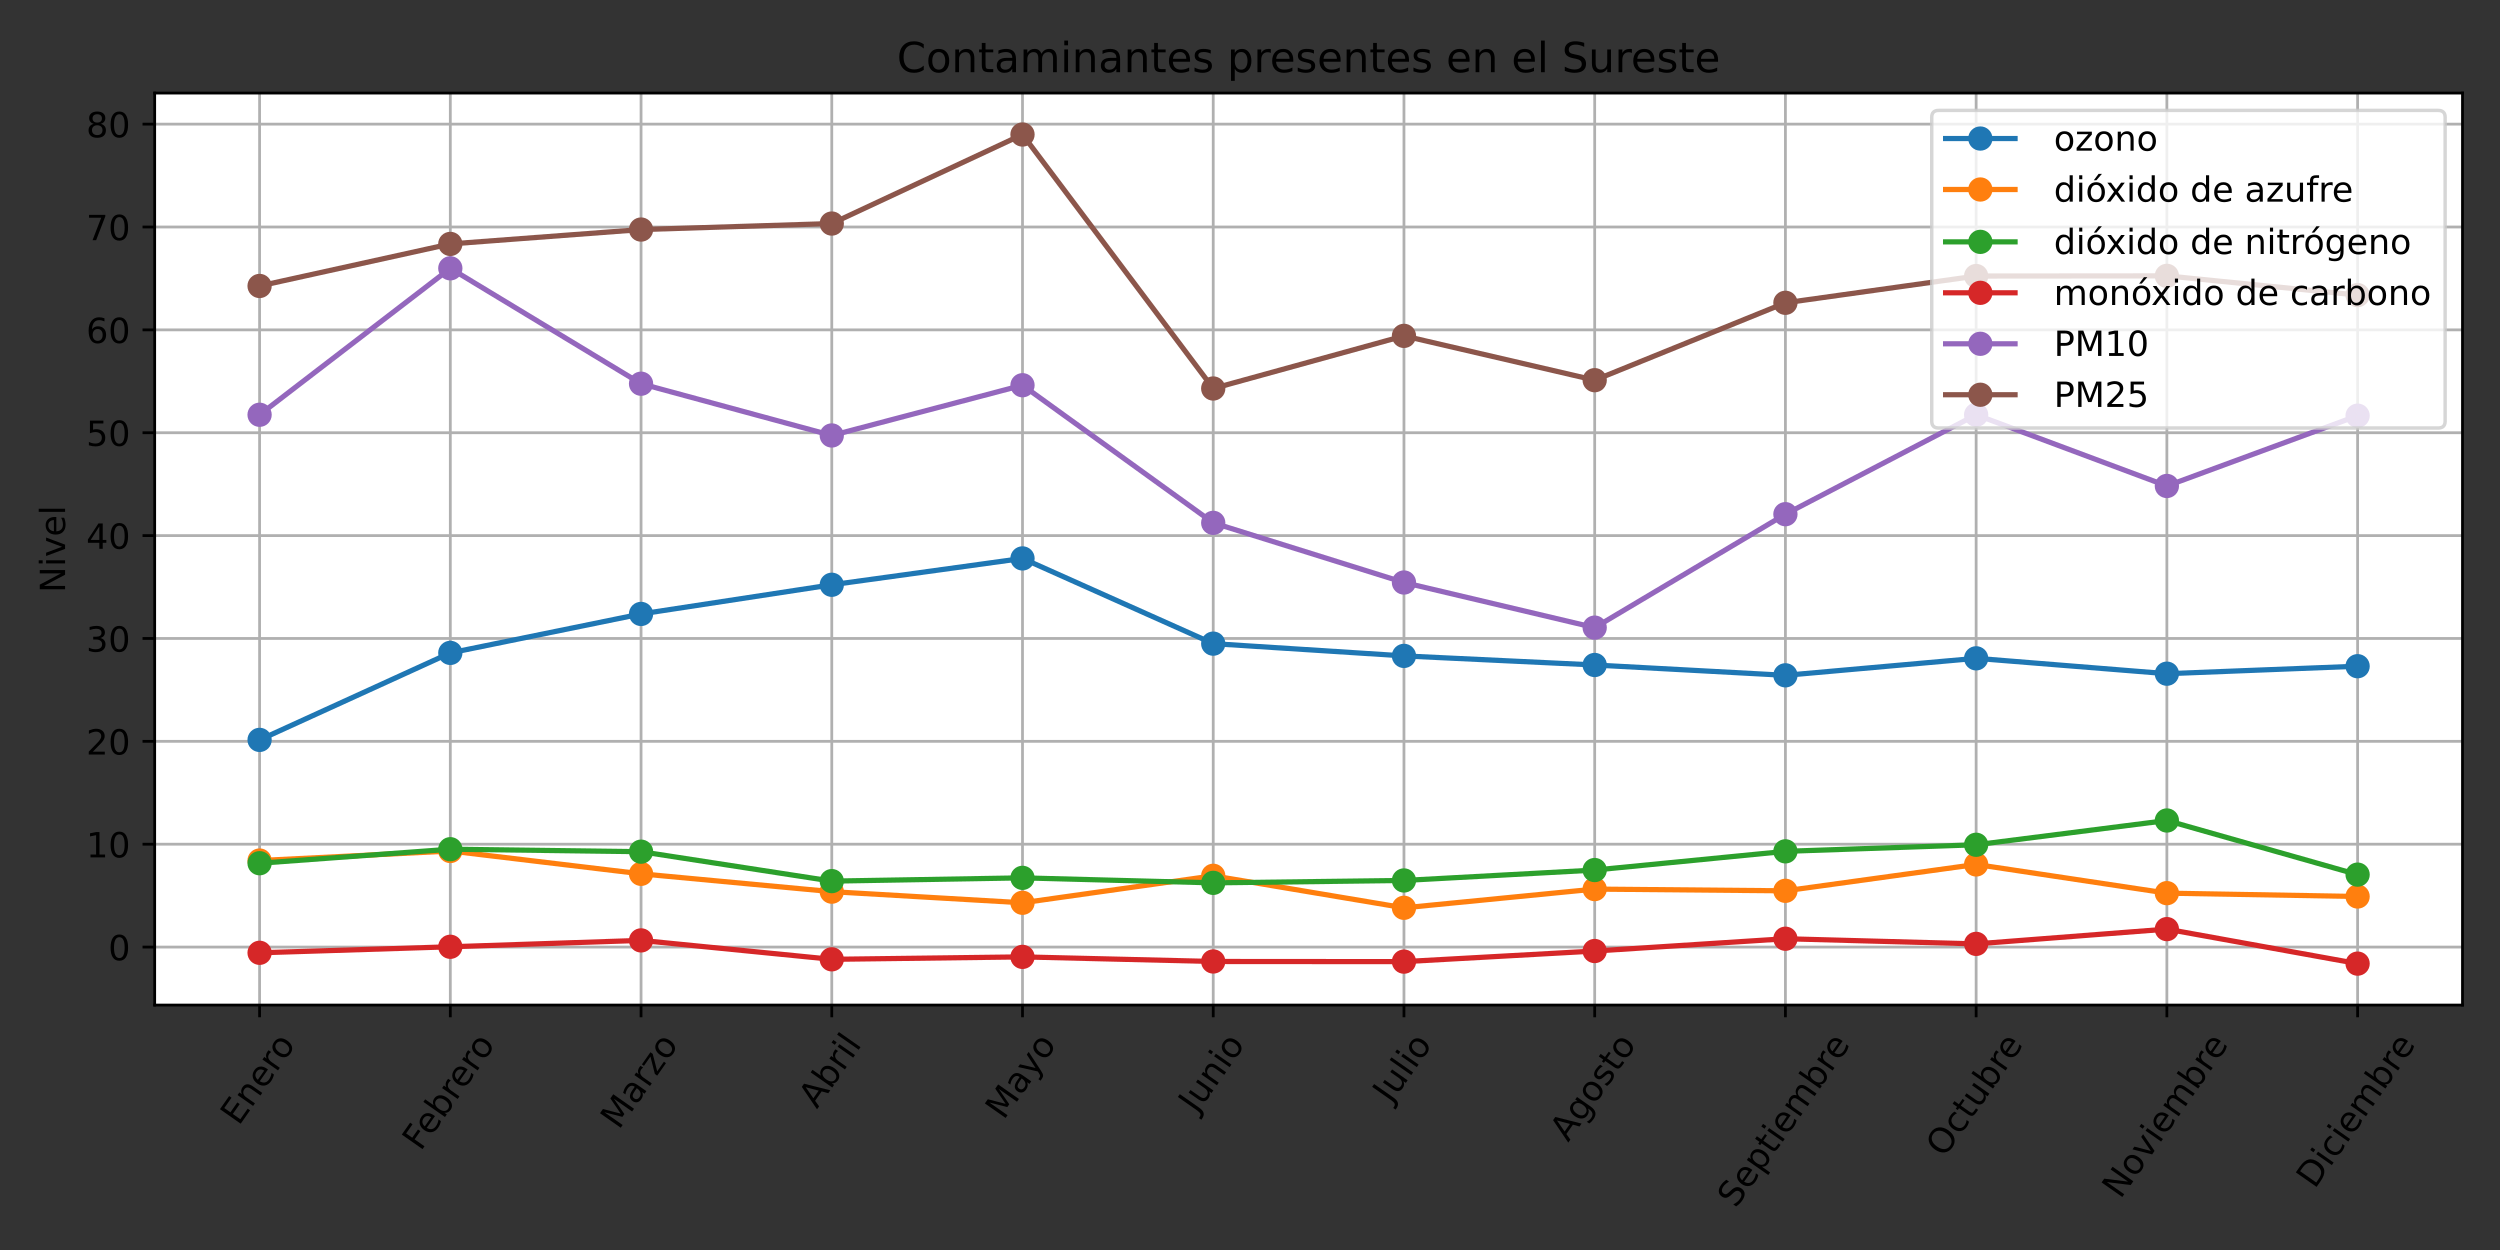<?xml version="1.0" encoding="utf-8" standalone="no"?>
<!DOCTYPE svg PUBLIC "-//W3C//DTD SVG 1.1//EN"
  "http://www.w3.org/Graphics/SVG/1.1/DTD/svg11.dtd">
<!-- Created with matplotlib (https://matplotlib.org/) -->
<svg height="360pt" version="1.1" viewBox="0 0 720 360" width="720pt" xmlns="http://www.w3.org/2000/svg" xmlns:xlink="http://www.w3.org/1999/xlink">
 <rect x="0" y="0" width="720" height="360" fill="#333333" stroke="none"/>
 <defs>
  <style type="text/css">*{stroke-linecap:butt;stroke-linejoin:round;}</style>
 </defs>
 <g id="figure_1">
  <g id="patch_1">
   <path d="M 0 360 
L 720 360 
L 720 0 
L 0 0 
z
" style="fill:none;"/>
  </g>
  <g id="axes_1">
   <g id="patch_2">
    <path d="M 44.55 289.465 
L 709.2 289.465 
L 709.2 26.8 
L 44.55 26.8 
z
" style="fill:#ffffff;"/>
   </g>
   <g id="matplotlib.axis_1">
    <g id="xtick_1">
     <g id="line2d_1">
      <path clip-path="url(#p2bb4643f1f)" d="M 74.761 289.465 
L 74.761 26.8 
" style="fill:none;stroke:#b0b0b0;stroke-linecap:square;stroke-width:0.8;"/>
     </g>
     <g id="line2d_2">
      <defs>
       <path d="M 0 0 
L 0 3.5 
" id="me91829b4fd" style="stroke:#000000;stroke-width:0.8;"/>
      </defs>
      <g>
       <use style="stroke:#000000;stroke-width:0.8;" x="74.761" xlink:href="#me91829b4fd" y="289.465"/>
      </g>
     </g>
     <g id="text_1">
      <!-- Enero -->
      <g transform="translate(68.758 324.427)rotate(-55)scale(0.1 -0.1)">
       <defs>
        <path d="M 9.812 72.906 
L 55.906 72.906 
L 55.906 64.594 
L 19.672 64.594 
L 19.672 43.016 
L 54.391 43.016 
L 54.391 34.719 
L 19.672 34.719 
L 19.672 8.297 
L 56.781 8.297 
L 56.781 0 
L 9.812 0 
z
" id="DejaVuSans-69"/>
        <path d="M 54.891 33.016 
L 54.891 0 
L 45.906 0 
L 45.906 32.719 
Q 45.906 40.484 42.875 44.328 
Q 39.844 48.188 33.797 48.188 
Q 26.516 48.188 22.312 43.547 
Q 18.109 38.922 18.109 30.906 
L 18.109 0 
L 9.078 0 
L 9.078 54.688 
L 18.109 54.688 
L 18.109 46.188 
Q 21.344 51.125 25.703 53.562 
Q 30.078 56 35.797 56 
Q 45.219 56 50.047 50.172 
Q 54.891 44.344 54.891 33.016 
z
" id="DejaVuSans-110"/>
        <path d="M 56.203 29.594 
L 56.203 25.203 
L 14.891 25.203 
Q 15.484 15.922 20.484 11.062 
Q 25.484 6.203 34.422 6.203 
Q 39.594 6.203 44.453 7.469 
Q 49.312 8.734 54.109 11.281 
L 54.109 2.781 
Q 49.266 0.734 44.188 -0.344 
Q 39.109 -1.422 33.891 -1.422 
Q 20.797 -1.422 13.156 6.188 
Q 5.516 13.812 5.516 26.812 
Q 5.516 40.234 12.766 48.109 
Q 20.016 56 32.328 56 
Q 43.359 56 49.781 48.891 
Q 56.203 41.797 56.203 29.594 
z
M 47.219 32.234 
Q 47.125 39.594 43.094 43.984 
Q 39.062 48.391 32.422 48.391 
Q 24.906 48.391 20.391 44.141 
Q 15.875 39.891 15.188 32.172 
z
" id="DejaVuSans-101"/>
        <path d="M 41.109 46.297 
Q 39.594 47.172 37.812 47.578 
Q 36.031 48 33.891 48 
Q 26.266 48 22.188 43.047 
Q 18.109 38.094 18.109 28.812 
L 18.109 0 
L 9.078 0 
L 9.078 54.688 
L 18.109 54.688 
L 18.109 46.188 
Q 20.953 51.172 25.484 53.578 
Q 30.031 56 36.531 56 
Q 37.453 56 38.578 55.875 
Q 39.703 55.766 41.062 55.516 
z
" id="DejaVuSans-114"/>
        <path d="M 30.609 48.391 
Q 23.391 48.391 19.188 42.75 
Q 14.984 37.109 14.984 27.297 
Q 14.984 17.484 19.156 11.844 
Q 23.344 6.203 30.609 6.203 
Q 37.797 6.203 41.984 11.859 
Q 46.188 17.531 46.188 27.297 
Q 46.188 37.016 41.984 42.703 
Q 37.797 48.391 30.609 48.391 
z
M 30.609 56 
Q 42.328 56 49.016 48.375 
Q 55.719 40.766 55.719 27.297 
Q 55.719 13.875 49.016 6.219 
Q 42.328 -1.422 30.609 -1.422 
Q 18.844 -1.422 12.172 6.219 
Q 5.516 13.875 5.516 27.297 
Q 5.516 40.766 12.172 48.375 
Q 18.844 56 30.609 56 
z
" id="DejaVuSans-111"/>
       </defs>
       <use xlink:href="#DejaVuSans-69"/>
       <use x="63.184" xlink:href="#DejaVuSans-110"/>
       <use x="126.562" xlink:href="#DejaVuSans-101"/>
       <use x="188.086" xlink:href="#DejaVuSans-114"/>
       <use x="226.949" xlink:href="#DejaVuSans-111"/>
      </g>
     </g>
    </g>
    <g id="xtick_2">
     <g id="line2d_3">
      <path clip-path="url(#p2bb4643f1f)" d="M 129.691 289.465 
L 129.691 26.8 
" style="fill:none;stroke:#b0b0b0;stroke-linecap:square;stroke-width:0.8;"/>
     </g>
     <g id="line2d_4">
      <g>
       <use style="stroke:#000000;stroke-width:0.8;" x="129.691" xlink:href="#me91829b4fd" y="289.465"/>
      </g>
     </g>
     <g id="text_2">
      <!-- Febrero -->
      <g transform="translate(121.126 331.744)rotate(-55)scale(0.1 -0.1)">
       <defs>
        <path d="M 9.812 72.906 
L 51.703 72.906 
L 51.703 64.594 
L 19.672 64.594 
L 19.672 43.109 
L 48.578 43.109 
L 48.578 34.812 
L 19.672 34.812 
L 19.672 0 
L 9.812 0 
z
" id="DejaVuSans-70"/>
        <path d="M 48.688 27.297 
Q 48.688 37.203 44.609 42.844 
Q 40.531 48.484 33.406 48.484 
Q 26.266 48.484 22.188 42.844 
Q 18.109 37.203 18.109 27.297 
Q 18.109 17.391 22.188 11.75 
Q 26.266 6.109 33.406 6.109 
Q 40.531 6.109 44.609 11.75 
Q 48.688 17.391 48.688 27.297 
z
M 18.109 46.391 
Q 20.953 51.266 25.266 53.625 
Q 29.594 56 35.594 56 
Q 45.562 56 51.781 48.094 
Q 58.016 40.188 58.016 27.297 
Q 58.016 14.406 51.781 6.484 
Q 45.562 -1.422 35.594 -1.422 
Q 29.594 -1.422 25.266 0.953 
Q 20.953 3.328 18.109 8.203 
L 18.109 0 
L 9.078 0 
L 9.078 75.984 
L 18.109 75.984 
z
" id="DejaVuSans-98"/>
       </defs>
       <use xlink:href="#DejaVuSans-70"/>
       <use x="52.02" xlink:href="#DejaVuSans-101"/>
       <use x="113.543" xlink:href="#DejaVuSans-98"/>
       <use x="177.02" xlink:href="#DejaVuSans-114"/>
       <use x="215.883" xlink:href="#DejaVuSans-101"/>
       <use x="277.406" xlink:href="#DejaVuSans-114"/>
       <use x="316.27" xlink:href="#DejaVuSans-111"/>
      </g>
     </g>
    </g>
    <g id="xtick_3">
     <g id="line2d_5">
      <path clip-path="url(#p2bb4643f1f)" d="M 184.621 289.465 
L 184.621 26.8 
" style="fill:none;stroke:#b0b0b0;stroke-linecap:square;stroke-width:0.8;"/>
     </g>
     <g id="line2d_6">
      <g>
       <use style="stroke:#000000;stroke-width:0.8;" x="184.621" xlink:href="#me91829b4fd" y="289.465"/>
      </g>
     </g>
     <g id="text_3">
      <!-- Marzo -->
      <g transform="translate(178.21 325.59)rotate(-55)scale(0.1 -0.1)">
       <defs>
        <path d="M 9.812 72.906 
L 24.516 72.906 
L 43.109 23.297 
L 61.812 72.906 
L 76.516 72.906 
L 76.516 0 
L 66.891 0 
L 66.891 64.016 
L 48.094 14.016 
L 38.188 14.016 
L 19.391 64.016 
L 19.391 0 
L 9.812 0 
z
" id="DejaVuSans-77"/>
        <path d="M 34.281 27.484 
Q 23.391 27.484 19.188 25 
Q 14.984 22.516 14.984 16.5 
Q 14.984 11.719 18.141 8.906 
Q 21.297 6.109 26.703 6.109 
Q 34.188 6.109 38.703 11.406 
Q 43.219 16.703 43.219 25.484 
L 43.219 27.484 
z
M 52.203 31.203 
L 52.203 0 
L 43.219 0 
L 43.219 8.297 
Q 40.141 3.328 35.547 0.953 
Q 30.953 -1.422 24.312 -1.422 
Q 15.922 -1.422 10.953 3.297 
Q 6 8.016 6 15.922 
Q 6 25.141 12.172 29.828 
Q 18.359 34.516 30.609 34.516 
L 43.219 34.516 
L 43.219 35.406 
Q 43.219 41.609 39.141 45 
Q 35.062 48.391 27.688 48.391 
Q 23 48.391 18.547 47.266 
Q 14.109 46.141 10.016 43.891 
L 10.016 52.203 
Q 14.938 54.109 19.578 55.047 
Q 24.219 56 28.609 56 
Q 40.484 56 46.344 49.844 
Q 52.203 43.703 52.203 31.203 
z
" id="DejaVuSans-97"/>
        <path d="M 5.516 54.688 
L 48.188 54.688 
L 48.188 46.484 
L 14.406 7.172 
L 48.188 7.172 
L 48.188 0 
L 4.297 0 
L 4.297 8.203 
L 38.094 47.516 
L 5.516 47.516 
z
" id="DejaVuSans-122"/>
       </defs>
       <use xlink:href="#DejaVuSans-77"/>
       <use x="86.279" xlink:href="#DejaVuSans-97"/>
       <use x="147.559" xlink:href="#DejaVuSans-114"/>
       <use x="188.672" xlink:href="#DejaVuSans-122"/>
       <use x="241.162" xlink:href="#DejaVuSans-111"/>
      </g>
     </g>
    </g>
    <g id="xtick_4">
     <g id="line2d_7">
      <path clip-path="url(#p2bb4643f1f)" d="M 239.551 289.465 
L 239.551 26.8 
" style="fill:none;stroke:#b0b0b0;stroke-linecap:square;stroke-width:0.8;"/>
     </g>
     <g id="line2d_8">
      <g>
       <use style="stroke:#000000;stroke-width:0.8;" x="239.551" xlink:href="#me91829b4fd" y="289.465"/>
      </g>
     </g>
     <g id="text_4">
      <!-- Abril -->
      <g transform="translate(235.256 319.546)rotate(-55)scale(0.1 -0.1)">
       <defs>
        <path d="M 34.188 63.188 
L 20.797 26.906 
L 47.609 26.906 
z
M 28.609 72.906 
L 39.797 72.906 
L 67.578 0 
L 57.328 0 
L 50.688 18.703 
L 17.828 18.703 
L 11.188 0 
L 0.781 0 
z
" id="DejaVuSans-65"/>
        <path d="M 9.422 54.688 
L 18.406 54.688 
L 18.406 0 
L 9.422 0 
z
M 9.422 75.984 
L 18.406 75.984 
L 18.406 64.594 
L 9.422 64.594 
z
" id="DejaVuSans-105"/>
        <path d="M 9.422 75.984 
L 18.406 75.984 
L 18.406 0 
L 9.422 0 
z
" id="DejaVuSans-108"/>
       </defs>
       <use xlink:href="#DejaVuSans-65"/>
       <use x="68.408" xlink:href="#DejaVuSans-98"/>
       <use x="131.885" xlink:href="#DejaVuSans-114"/>
       <use x="172.998" xlink:href="#DejaVuSans-105"/>
       <use x="200.781" xlink:href="#DejaVuSans-108"/>
      </g>
     </g>
    </g>
    <g id="xtick_5">
     <g id="line2d_9">
      <path clip-path="url(#p2bb4643f1f)" d="M 294.48 289.465 
L 294.48 26.8 
" style="fill:none;stroke:#b0b0b0;stroke-linecap:square;stroke-width:0.8;"/>
     </g>
     <g id="line2d_10">
      <g>
       <use style="stroke:#000000;stroke-width:0.8;" x="294.48" xlink:href="#me91829b4fd" y="289.465"/>
      </g>
     </g>
     <g id="text_5">
      <!-- Mayo -->
      <g transform="translate(289.057 322.772)rotate(-55)scale(0.1 -0.1)">
       <defs>
        <path d="M 32.172 -5.078 
Q 28.375 -14.844 24.75 -17.812 
Q 21.141 -20.797 15.094 -20.797 
L 7.906 -20.797 
L 7.906 -13.281 
L 13.188 -13.281 
Q 16.891 -13.281 18.938 -11.516 
Q 21 -9.766 23.484 -3.219 
L 25.094 0.875 
L 2.984 54.688 
L 12.5 54.688 
L 29.594 11.922 
L 46.688 54.688 
L 56.203 54.688 
z
" id="DejaVuSans-121"/>
       </defs>
       <use xlink:href="#DejaVuSans-77"/>
       <use x="86.279" xlink:href="#DejaVuSans-97"/>
       <use x="147.559" xlink:href="#DejaVuSans-121"/>
       <use x="206.738" xlink:href="#DejaVuSans-111"/>
      </g>
     </g>
    </g>
    <g id="xtick_6">
     <g id="line2d_11">
      <path clip-path="url(#p2bb4643f1f)" d="M 349.41 289.465 
L 349.41 26.8 
" style="fill:none;stroke:#b0b0b0;stroke-linecap:square;stroke-width:0.8;"/>
     </g>
     <g id="line2d_12">
      <g>
       <use style="stroke:#000000;stroke-width:0.8;" x="349.41" xlink:href="#me91829b4fd" y="289.465"/>
      </g>
     </g>
     <g id="text_6">
      <!-- Junio -->
      <g transform="translate(344.638 320.911)rotate(-55)scale(0.1 -0.1)">
       <defs>
        <path d="M 9.812 72.906 
L 19.672 72.906 
L 19.672 5.078 
Q 19.672 -8.109 14.672 -14.062 
Q 9.672 -20.016 -1.422 -20.016 
L -5.172 -20.016 
L -5.172 -11.719 
L -2.094 -11.719 
Q 4.438 -11.719 7.125 -8.047 
Q 9.812 -4.391 9.812 5.078 
z
" id="DejaVuSans-74"/>
        <path d="M 8.5 21.578 
L 8.5 54.688 
L 17.484 54.688 
L 17.484 21.922 
Q 17.484 14.156 20.5 10.266 
Q 23.531 6.391 29.594 6.391 
Q 36.859 6.391 41.078 11.031 
Q 45.312 15.672 45.312 23.688 
L 45.312 54.688 
L 54.297 54.688 
L 54.297 0 
L 45.312 0 
L 45.312 8.406 
Q 42.047 3.422 37.719 1 
Q 33.406 -1.422 27.688 -1.422 
Q 18.266 -1.422 13.375 4.438 
Q 8.5 10.297 8.5 21.578 
z
M 31.109 56 
z
" id="DejaVuSans-117"/>
       </defs>
       <use xlink:href="#DejaVuSans-74"/>
       <use x="29.492" xlink:href="#DejaVuSans-117"/>
       <use x="92.871" xlink:href="#DejaVuSans-110"/>
       <use x="156.25" xlink:href="#DejaVuSans-105"/>
       <use x="184.033" xlink:href="#DejaVuSans-111"/>
      </g>
     </g>
    </g>
    <g id="xtick_7">
     <g id="line2d_13">
      <path clip-path="url(#p2bb4643f1f)" d="M 404.34 289.465 
L 404.34 26.8 
" style="fill:none;stroke:#b0b0b0;stroke-linecap:square;stroke-width:0.8;"/>
     </g>
     <g id="line2d_14">
      <g>
       <use style="stroke:#000000;stroke-width:0.8;" x="404.34" xlink:href="#me91829b4fd" y="289.465"/>
      </g>
     </g>
     <g id="text_7">
      <!-- Julio -->
      <g transform="translate(400.588 317.995)rotate(-55)scale(0.1 -0.1)">
       <use xlink:href="#DejaVuSans-74"/>
       <use x="29.492" xlink:href="#DejaVuSans-117"/>
       <use x="92.871" xlink:href="#DejaVuSans-108"/>
       <use x="120.654" xlink:href="#DejaVuSans-105"/>
       <use x="148.438" xlink:href="#DejaVuSans-111"/>
      </g>
     </g>
    </g>
    <g id="xtick_8">
     <g id="line2d_15">
      <path clip-path="url(#p2bb4643f1f)" d="M 459.27 289.465 
L 459.27 26.8 
" style="fill:none;stroke:#b0b0b0;stroke-linecap:square;stroke-width:0.8;"/>
     </g>
     <g id="line2d_16">
      <g>
       <use style="stroke:#000000;stroke-width:0.8;" x="459.27" xlink:href="#me91829b4fd" y="289.465"/>
      </g>
     </g>
     <g id="text_8">
      <!-- Agosto -->
      <g transform="translate(451.62 329.13)rotate(-55)scale(0.1 -0.1)">
       <defs>
        <path d="M 45.406 27.984 
Q 45.406 37.75 41.375 43.109 
Q 37.359 48.484 30.078 48.484 
Q 22.859 48.484 18.828 43.109 
Q 14.797 37.75 14.797 27.984 
Q 14.797 18.266 18.828 12.891 
Q 22.859 7.516 30.078 7.516 
Q 37.359 7.516 41.375 12.891 
Q 45.406 18.266 45.406 27.984 
z
M 54.391 6.781 
Q 54.391 -7.172 48.188 -13.984 
Q 42 -20.797 29.203 -20.797 
Q 24.469 -20.797 20.266 -20.094 
Q 16.062 -19.391 12.109 -17.922 
L 12.109 -9.188 
Q 16.062 -11.328 19.922 -12.344 
Q 23.781 -13.375 27.781 -13.375 
Q 36.625 -13.375 41.016 -8.766 
Q 45.406 -4.156 45.406 5.172 
L 45.406 9.625 
Q 42.625 4.781 38.281 2.391 
Q 33.938 0 27.875 0 
Q 17.828 0 11.672 7.656 
Q 5.516 15.328 5.516 27.984 
Q 5.516 40.672 11.672 48.328 
Q 17.828 56 27.875 56 
Q 33.938 56 38.281 53.609 
Q 42.625 51.219 45.406 46.391 
L 45.406 54.688 
L 54.391 54.688 
z
" id="DejaVuSans-103"/>
        <path d="M 44.281 53.078 
L 44.281 44.578 
Q 40.484 46.531 36.375 47.5 
Q 32.281 48.484 27.875 48.484 
Q 21.188 48.484 17.844 46.438 
Q 14.5 44.391 14.5 40.281 
Q 14.5 37.156 16.891 35.375 
Q 19.281 33.594 26.516 31.984 
L 29.594 31.297 
Q 39.156 29.25 43.188 25.516 
Q 47.219 21.781 47.219 15.094 
Q 47.219 7.469 41.188 3.016 
Q 35.156 -1.422 24.609 -1.422 
Q 20.219 -1.422 15.453 -0.562 
Q 10.688 0.297 5.422 2 
L 5.422 11.281 
Q 10.406 8.688 15.234 7.391 
Q 20.062 6.109 24.812 6.109 
Q 31.156 6.109 34.562 8.281 
Q 37.984 10.453 37.984 14.406 
Q 37.984 18.062 35.516 20.016 
Q 33.062 21.969 24.703 23.781 
L 21.578 24.516 
Q 13.234 26.266 9.516 29.906 
Q 5.812 33.547 5.812 39.891 
Q 5.812 47.609 11.281 51.797 
Q 16.75 56 26.812 56 
Q 31.781 56 36.172 55.266 
Q 40.578 54.547 44.281 53.078 
z
" id="DejaVuSans-115"/>
        <path d="M 18.312 70.219 
L 18.312 54.688 
L 36.812 54.688 
L 36.812 47.703 
L 18.312 47.703 
L 18.312 18.016 
Q 18.312 11.328 20.141 9.422 
Q 21.969 7.516 27.594 7.516 
L 36.812 7.516 
L 36.812 0 
L 27.594 0 
Q 17.188 0 13.234 3.875 
Q 9.281 7.766 9.281 18.016 
L 9.281 47.703 
L 2.688 47.703 
L 2.688 54.688 
L 9.281 54.688 
L 9.281 70.219 
z
" id="DejaVuSans-116"/>
       </defs>
       <use xlink:href="#DejaVuSans-65"/>
       <use x="68.408" xlink:href="#DejaVuSans-103"/>
       <use x="131.885" xlink:href="#DejaVuSans-111"/>
       <use x="193.066" xlink:href="#DejaVuSans-115"/>
       <use x="245.166" xlink:href="#DejaVuSans-116"/>
       <use x="284.375" xlink:href="#DejaVuSans-111"/>
      </g>
     </g>
    </g>
    <g id="xtick_9">
     <g id="line2d_17">
      <path clip-path="url(#p2bb4643f1f)" d="M 514.199 289.465 
L 514.199 26.8 
" style="fill:none;stroke:#b0b0b0;stroke-linecap:square;stroke-width:0.8;"/>
     </g>
     <g id="line2d_18">
      <g>
       <use style="stroke:#000000;stroke-width:0.8;" x="514.199" xlink:href="#me91829b4fd" y="289.465"/>
      </g>
     </g>
     <g id="text_9">
      <!-- Septiembre -->
      <g transform="translate(499.875 348.195)rotate(-55)scale(0.1 -0.1)">
       <defs>
        <path d="M 53.516 70.516 
L 53.516 60.891 
Q 47.906 63.578 42.922 64.891 
Q 37.938 66.219 33.297 66.219 
Q 25.25 66.219 20.875 63.094 
Q 16.5 59.969 16.5 54.203 
Q 16.5 49.359 19.406 46.891 
Q 22.312 44.438 30.422 42.922 
L 36.375 41.703 
Q 47.406 39.594 52.656 34.297 
Q 57.906 29 57.906 20.125 
Q 57.906 9.516 50.797 4.047 
Q 43.703 -1.422 29.984 -1.422 
Q 24.812 -1.422 18.969 -0.25 
Q 13.141 0.922 6.891 3.219 
L 6.891 13.375 
Q 12.891 10.016 18.656 8.297 
Q 24.422 6.594 29.984 6.594 
Q 38.422 6.594 43.016 9.906 
Q 47.609 13.234 47.609 19.391 
Q 47.609 24.75 44.312 27.781 
Q 41.016 30.812 33.5 32.328 
L 27.484 33.5 
Q 16.453 35.688 11.516 40.375 
Q 6.594 45.062 6.594 53.422 
Q 6.594 63.094 13.406 68.656 
Q 20.219 74.219 32.172 74.219 
Q 37.312 74.219 42.625 73.281 
Q 47.953 72.359 53.516 70.516 
z
" id="DejaVuSans-83"/>
        <path d="M 18.109 8.203 
L 18.109 -20.797 
L 9.078 -20.797 
L 9.078 54.688 
L 18.109 54.688 
L 18.109 46.391 
Q 20.953 51.266 25.266 53.625 
Q 29.594 56 35.594 56 
Q 45.562 56 51.781 48.094 
Q 58.016 40.188 58.016 27.297 
Q 58.016 14.406 51.781 6.484 
Q 45.562 -1.422 35.594 -1.422 
Q 29.594 -1.422 25.266 0.953 
Q 20.953 3.328 18.109 8.203 
z
M 48.688 27.297 
Q 48.688 37.203 44.609 42.844 
Q 40.531 48.484 33.406 48.484 
Q 26.266 48.484 22.188 42.844 
Q 18.109 37.203 18.109 27.297 
Q 18.109 17.391 22.188 11.75 
Q 26.266 6.109 33.406 6.109 
Q 40.531 6.109 44.609 11.75 
Q 48.688 17.391 48.688 27.297 
z
" id="DejaVuSans-112"/>
        <path d="M 52 44.188 
Q 55.375 50.25 60.062 53.125 
Q 64.75 56 71.094 56 
Q 79.641 56 84.281 50.016 
Q 88.922 44.047 88.922 33.016 
L 88.922 0 
L 79.891 0 
L 79.891 32.719 
Q 79.891 40.578 77.094 44.375 
Q 74.312 48.188 68.609 48.188 
Q 61.625 48.188 57.562 43.547 
Q 53.516 38.922 53.516 30.906 
L 53.516 0 
L 44.484 0 
L 44.484 32.719 
Q 44.484 40.625 41.703 44.406 
Q 38.922 48.188 33.109 48.188 
Q 26.219 48.188 22.156 43.531 
Q 18.109 38.875 18.109 30.906 
L 18.109 0 
L 9.078 0 
L 9.078 54.688 
L 18.109 54.688 
L 18.109 46.188 
Q 21.188 51.219 25.484 53.609 
Q 29.781 56 35.688 56 
Q 41.656 56 45.828 52.969 
Q 50 49.953 52 44.188 
z
" id="DejaVuSans-109"/>
       </defs>
       <use xlink:href="#DejaVuSans-83"/>
       <use x="63.477" xlink:href="#DejaVuSans-101"/>
       <use x="125" xlink:href="#DejaVuSans-112"/>
       <use x="188.477" xlink:href="#DejaVuSans-116"/>
       <use x="227.686" xlink:href="#DejaVuSans-105"/>
       <use x="255.469" xlink:href="#DejaVuSans-101"/>
       <use x="316.992" xlink:href="#DejaVuSans-109"/>
       <use x="414.404" xlink:href="#DejaVuSans-98"/>
       <use x="477.881" xlink:href="#DejaVuSans-114"/>
       <use x="516.744" xlink:href="#DejaVuSans-101"/>
      </g>
     </g>
    </g>
    <g id="xtick_10">
     <g id="line2d_19">
      <path clip-path="url(#p2bb4643f1f)" d="M 569.129 289.465 
L 569.129 26.8 
" style="fill:none;stroke:#b0b0b0;stroke-linecap:square;stroke-width:0.8;"/>
     </g>
     <g id="line2d_20">
      <g>
       <use style="stroke:#000000;stroke-width:0.8;" x="569.129" xlink:href="#me91829b4fd" y="289.465"/>
      </g>
     </g>
     <g id="text_10">
      <!-- Octubre -->
      <g transform="translate(559.913 333.603)rotate(-55)scale(0.1 -0.1)">
       <defs>
        <path d="M 39.406 66.219 
Q 28.656 66.219 22.328 58.203 
Q 16.016 50.203 16.016 36.375 
Q 16.016 22.609 22.328 14.594 
Q 28.656 6.594 39.406 6.594 
Q 50.141 6.594 56.422 14.594 
Q 62.703 22.609 62.703 36.375 
Q 62.703 50.203 56.422 58.203 
Q 50.141 66.219 39.406 66.219 
z
M 39.406 74.219 
Q 54.734 74.219 63.906 63.938 
Q 73.094 53.656 73.094 36.375 
Q 73.094 19.141 63.906 8.859 
Q 54.734 -1.422 39.406 -1.422 
Q 24.031 -1.422 14.812 8.828 
Q 5.609 19.094 5.609 36.375 
Q 5.609 53.656 14.812 63.938 
Q 24.031 74.219 39.406 74.219 
z
" id="DejaVuSans-79"/>
        <path d="M 48.781 52.594 
L 48.781 44.188 
Q 44.969 46.297 41.141 47.344 
Q 37.312 48.391 33.406 48.391 
Q 24.656 48.391 19.812 42.844 
Q 14.984 37.312 14.984 27.297 
Q 14.984 17.281 19.812 11.734 
Q 24.656 6.203 33.406 6.203 
Q 37.312 6.203 41.141 7.25 
Q 44.969 8.297 48.781 10.406 
L 48.781 2.094 
Q 45.016 0.344 40.984 -0.531 
Q 36.969 -1.422 32.422 -1.422 
Q 20.062 -1.422 12.781 6.344 
Q 5.516 14.109 5.516 27.297 
Q 5.516 40.672 12.859 48.328 
Q 20.219 56 33.016 56 
Q 37.156 56 41.109 55.141 
Q 45.062 54.297 48.781 52.594 
z
" id="DejaVuSans-99"/>
       </defs>
       <use xlink:href="#DejaVuSans-79"/>
       <use x="78.711" xlink:href="#DejaVuSans-99"/>
       <use x="133.691" xlink:href="#DejaVuSans-116"/>
       <use x="172.9" xlink:href="#DejaVuSans-117"/>
       <use x="236.279" xlink:href="#DejaVuSans-98"/>
       <use x="299.756" xlink:href="#DejaVuSans-114"/>
       <use x="338.619" xlink:href="#DejaVuSans-101"/>
      </g>
     </g>
    </g>
    <g id="xtick_11">
     <g id="line2d_21">
      <path clip-path="url(#p2bb4643f1f)" d="M 624.059 289.465 
L 624.059 26.8 
" style="fill:none;stroke:#b0b0b0;stroke-linecap:square;stroke-width:0.8;"/>
     </g>
     <g id="line2d_22">
      <g>
       <use style="stroke:#000000;stroke-width:0.8;" x="624.059" xlink:href="#me91829b4fd" y="289.465"/>
      </g>
     </g>
     <g id="text_11">
      <!-- Noviembre -->
      <g transform="translate(610.667 345.531)rotate(-55)scale(0.1 -0.1)">
       <defs>
        <path d="M 9.812 72.906 
L 23.094 72.906 
L 55.422 11.922 
L 55.422 72.906 
L 64.984 72.906 
L 64.984 0 
L 51.703 0 
L 19.391 60.984 
L 19.391 0 
L 9.812 0 
z
" id="DejaVuSans-78"/>
        <path d="M 2.984 54.688 
L 12.5 54.688 
L 29.594 8.797 
L 46.688 54.688 
L 56.203 54.688 
L 35.688 0 
L 23.484 0 
z
" id="DejaVuSans-118"/>
       </defs>
       <use xlink:href="#DejaVuSans-78"/>
       <use x="74.805" xlink:href="#DejaVuSans-111"/>
       <use x="135.986" xlink:href="#DejaVuSans-118"/>
       <use x="195.166" xlink:href="#DejaVuSans-105"/>
       <use x="222.949" xlink:href="#DejaVuSans-101"/>
       <use x="284.473" xlink:href="#DejaVuSans-109"/>
       <use x="381.885" xlink:href="#DejaVuSans-98"/>
       <use x="445.361" xlink:href="#DejaVuSans-114"/>
       <use x="484.225" xlink:href="#DejaVuSans-101"/>
      </g>
     </g>
    </g>
    <g id="xtick_12">
     <g id="line2d_23">
      <path clip-path="url(#p2bb4643f1f)" d="M 678.989 289.465 
L 678.989 26.8 
" style="fill:none;stroke:#b0b0b0;stroke-linecap:square;stroke-width:0.8;"/>
     </g>
     <g id="line2d_24">
      <g>
       <use style="stroke:#000000;stroke-width:0.8;" x="678.989" xlink:href="#me91829b4fd" y="289.465"/>
      </g>
     </g>
     <g id="text_12">
      <!-- Diciembre -->
      <g transform="translate(666.612 342.63)rotate(-55)scale(0.1 -0.1)">
       <defs>
        <path d="M 19.672 64.797 
L 19.672 8.109 
L 31.594 8.109 
Q 46.688 8.109 53.688 14.938 
Q 60.688 21.781 60.688 36.531 
Q 60.688 51.172 53.688 57.984 
Q 46.688 64.797 31.594 64.797 
z
M 9.812 72.906 
L 30.078 72.906 
Q 51.266 72.906 61.172 64.094 
Q 71.094 55.281 71.094 36.531 
Q 71.094 17.672 61.125 8.828 
Q 51.172 0 30.078 0 
L 9.812 0 
z
" id="DejaVuSans-68"/>
       </defs>
       <use xlink:href="#DejaVuSans-68"/>
       <use x="77.002" xlink:href="#DejaVuSans-105"/>
       <use x="104.785" xlink:href="#DejaVuSans-99"/>
       <use x="159.766" xlink:href="#DejaVuSans-105"/>
       <use x="187.549" xlink:href="#DejaVuSans-101"/>
       <use x="249.072" xlink:href="#DejaVuSans-109"/>
       <use x="346.484" xlink:href="#DejaVuSans-98"/>
       <use x="409.961" xlink:href="#DejaVuSans-114"/>
       <use x="448.824" xlink:href="#DejaVuSans-101"/>
      </g>
     </g>
    </g>
   </g>
   <g id="matplotlib.axis_2">
    <g id="ytick_1">
     <g id="line2d_25">
      <path clip-path="url(#p2bb4643f1f)" d="M 44.55 272.757 
L 709.2 272.757 
" style="fill:none;stroke:#b0b0b0;stroke-linecap:square;stroke-width:0.8;"/>
     </g>
     <g id="line2d_26">
      <defs>
       <path d="M 0 0 
L -3.5 0 
" id="m23e501faaf" style="stroke:#000000;stroke-width:0.8;"/>
      </defs>
      <g>
       <use style="stroke:#000000;stroke-width:0.8;" x="44.55" xlink:href="#m23e501faaf" y="272.757"/>
      </g>
     </g>
     <g id="text_13">
      <!-- 0 -->
      <g transform="translate(31.188 276.556)scale(0.1 -0.1)">
       <defs>
        <path d="M 31.781 66.406 
Q 24.172 66.406 20.328 58.906 
Q 16.5 51.422 16.5 36.375 
Q 16.5 21.391 20.328 13.891 
Q 24.172 6.391 31.781 6.391 
Q 39.453 6.391 43.281 13.891 
Q 47.125 21.391 47.125 36.375 
Q 47.125 51.422 43.281 58.906 
Q 39.453 66.406 31.781 66.406 
z
M 31.781 74.219 
Q 44.047 74.219 50.516 64.516 
Q 56.984 54.828 56.984 36.375 
Q 56.984 17.969 50.516 8.266 
Q 44.047 -1.422 31.781 -1.422 
Q 19.531 -1.422 13.062 8.266 
Q 6.594 17.969 6.594 36.375 
Q 6.594 54.828 13.062 64.516 
Q 19.531 74.219 31.781 74.219 
z
" id="DejaVuSans-48"/>
       </defs>
       <use xlink:href="#DejaVuSans-48"/>
      </g>
     </g>
    </g>
    <g id="ytick_2">
     <g id="line2d_27">
      <path clip-path="url(#p2bb4643f1f)" d="M 44.55 243.13 
L 709.2 243.13 
" style="fill:none;stroke:#b0b0b0;stroke-linecap:square;stroke-width:0.8;"/>
     </g>
     <g id="line2d_28">
      <g>
       <use style="stroke:#000000;stroke-width:0.8;" x="44.55" xlink:href="#m23e501faaf" y="243.13"/>
      </g>
     </g>
     <g id="text_14">
      <!-- 10 -->
      <g transform="translate(24.825 246.929)scale(0.1 -0.1)">
       <defs>
        <path d="M 12.406 8.297 
L 28.516 8.297 
L 28.516 63.922 
L 10.984 60.406 
L 10.984 69.391 
L 28.422 72.906 
L 38.281 72.906 
L 38.281 8.297 
L 54.391 8.297 
L 54.391 0 
L 12.406 0 
z
" id="DejaVuSans-49"/>
       </defs>
       <use xlink:href="#DejaVuSans-49"/>
       <use x="63.623" xlink:href="#DejaVuSans-48"/>
      </g>
     </g>
    </g>
    <g id="ytick_3">
     <g id="line2d_29">
      <path clip-path="url(#p2bb4643f1f)" d="M 44.55 213.503 
L 709.2 213.503 
" style="fill:none;stroke:#b0b0b0;stroke-linecap:square;stroke-width:0.8;"/>
     </g>
     <g id="line2d_30">
      <g>
       <use style="stroke:#000000;stroke-width:0.8;" x="44.55" xlink:href="#m23e501faaf" y="213.503"/>
      </g>
     </g>
     <g id="text_15">
      <!-- 20 -->
      <g transform="translate(24.825 217.303)scale(0.1 -0.1)">
       <defs>
        <path d="M 19.188 8.297 
L 53.609 8.297 
L 53.609 0 
L 7.328 0 
L 7.328 8.297 
Q 12.938 14.109 22.625 23.891 
Q 32.328 33.688 34.812 36.531 
Q 39.547 41.844 41.422 45.531 
Q 43.312 49.219 43.312 52.781 
Q 43.312 58.594 39.234 62.25 
Q 35.156 65.922 28.609 65.922 
Q 23.969 65.922 18.812 64.312 
Q 13.672 62.703 7.812 59.422 
L 7.812 69.391 
Q 13.766 71.781 18.938 73 
Q 24.125 74.219 28.422 74.219 
Q 39.75 74.219 46.484 68.547 
Q 53.219 62.891 53.219 53.422 
Q 53.219 48.922 51.531 44.891 
Q 49.859 40.875 45.406 35.406 
Q 44.188 33.984 37.641 27.219 
Q 31.109 20.453 19.188 8.297 
z
" id="DejaVuSans-50"/>
       </defs>
       <use xlink:href="#DejaVuSans-50"/>
       <use x="63.623" xlink:href="#DejaVuSans-48"/>
      </g>
     </g>
    </g>
    <g id="ytick_4">
     <g id="line2d_31">
      <path clip-path="url(#p2bb4643f1f)" d="M 44.55 183.877 
L 709.2 183.877 
" style="fill:none;stroke:#b0b0b0;stroke-linecap:square;stroke-width:0.8;"/>
     </g>
     <g id="line2d_32">
      <g>
       <use style="stroke:#000000;stroke-width:0.8;" x="44.55" xlink:href="#m23e501faaf" y="183.877"/>
      </g>
     </g>
     <g id="text_16">
      <!-- 30 -->
      <g transform="translate(24.825 187.676)scale(0.1 -0.1)">
       <defs>
        <path d="M 40.578 39.312 
Q 47.656 37.797 51.625 33 
Q 55.609 28.219 55.609 21.188 
Q 55.609 10.406 48.188 4.484 
Q 40.766 -1.422 27.094 -1.422 
Q 22.516 -1.422 17.656 -0.516 
Q 12.797 0.391 7.625 2.203 
L 7.625 11.719 
Q 11.719 9.328 16.594 8.109 
Q 21.484 6.891 26.812 6.891 
Q 36.078 6.891 40.938 10.547 
Q 45.797 14.203 45.797 21.188 
Q 45.797 27.641 41.281 31.266 
Q 36.766 34.906 28.719 34.906 
L 20.219 34.906 
L 20.219 43.016 
L 29.109 43.016 
Q 36.375 43.016 40.234 45.922 
Q 44.094 48.828 44.094 54.297 
Q 44.094 59.906 40.109 62.906 
Q 36.141 65.922 28.719 65.922 
Q 24.656 65.922 20.016 65.031 
Q 15.375 64.156 9.812 62.312 
L 9.812 71.094 
Q 15.438 72.656 20.344 73.438 
Q 25.25 74.219 29.594 74.219 
Q 40.828 74.219 47.359 69.109 
Q 53.906 64.016 53.906 55.328 
Q 53.906 49.266 50.438 45.094 
Q 46.969 40.922 40.578 39.312 
z
" id="DejaVuSans-51"/>
       </defs>
       <use xlink:href="#DejaVuSans-51"/>
       <use x="63.623" xlink:href="#DejaVuSans-48"/>
      </g>
     </g>
    </g>
    <g id="ytick_5">
     <g id="line2d_33">
      <path clip-path="url(#p2bb4643f1f)" d="M 44.55 154.25 
L 709.2 154.25 
" style="fill:none;stroke:#b0b0b0;stroke-linecap:square;stroke-width:0.8;"/>
     </g>
     <g id="line2d_34">
      <g>
       <use style="stroke:#000000;stroke-width:0.8;" x="44.55" xlink:href="#m23e501faaf" y="154.25"/>
      </g>
     </g>
     <g id="text_17">
      <!-- 40 -->
      <g transform="translate(24.825 158.049)scale(0.1 -0.1)">
       <defs>
        <path d="M 37.797 64.312 
L 12.891 25.391 
L 37.797 25.391 
z
M 35.203 72.906 
L 47.609 72.906 
L 47.609 25.391 
L 58.016 25.391 
L 58.016 17.188 
L 47.609 17.188 
L 47.609 0 
L 37.797 0 
L 37.797 17.188 
L 4.891 17.188 
L 4.891 26.703 
z
" id="DejaVuSans-52"/>
       </defs>
       <use xlink:href="#DejaVuSans-52"/>
       <use x="63.623" xlink:href="#DejaVuSans-48"/>
      </g>
     </g>
    </g>
    <g id="ytick_6">
     <g id="line2d_35">
      <path clip-path="url(#p2bb4643f1f)" d="M 44.55 124.624 
L 709.2 124.624 
" style="fill:none;stroke:#b0b0b0;stroke-linecap:square;stroke-width:0.8;"/>
     </g>
     <g id="line2d_36">
      <g>
       <use style="stroke:#000000;stroke-width:0.8;" x="44.55" xlink:href="#m23e501faaf" y="124.624"/>
      </g>
     </g>
     <g id="text_18">
      <!-- 50 -->
      <g transform="translate(24.825 128.423)scale(0.1 -0.1)">
       <defs>
        <path d="M 10.797 72.906 
L 49.516 72.906 
L 49.516 64.594 
L 19.828 64.594 
L 19.828 46.734 
Q 21.969 47.469 24.109 47.828 
Q 26.266 48.188 28.422 48.188 
Q 40.625 48.188 47.75 41.5 
Q 54.891 34.812 54.891 23.391 
Q 54.891 11.625 47.562 5.094 
Q 40.234 -1.422 26.906 -1.422 
Q 22.312 -1.422 17.547 -0.641 
Q 12.797 0.141 7.719 1.703 
L 7.719 11.625 
Q 12.109 9.234 16.797 8.062 
Q 21.484 6.891 26.703 6.891 
Q 35.156 6.891 40.078 11.328 
Q 45.016 15.766 45.016 23.391 
Q 45.016 31 40.078 35.438 
Q 35.156 39.891 26.703 39.891 
Q 22.75 39.891 18.812 39.016 
Q 14.891 38.141 10.797 36.281 
z
" id="DejaVuSans-53"/>
       </defs>
       <use xlink:href="#DejaVuSans-53"/>
       <use x="63.623" xlink:href="#DejaVuSans-48"/>
      </g>
     </g>
    </g>
    <g id="ytick_7">
     <g id="line2d_37">
      <path clip-path="url(#p2bb4643f1f)" d="M 44.55 94.997 
L 709.2 94.997 
" style="fill:none;stroke:#b0b0b0;stroke-linecap:square;stroke-width:0.8;"/>
     </g>
     <g id="line2d_38">
      <g>
       <use style="stroke:#000000;stroke-width:0.8;" x="44.55" xlink:href="#m23e501faaf" y="94.997"/>
      </g>
     </g>
     <g id="text_19">
      <!-- 60 -->
      <g transform="translate(24.825 98.796)scale(0.1 -0.1)">
       <defs>
        <path d="M 33.016 40.375 
Q 26.375 40.375 22.484 35.828 
Q 18.609 31.297 18.609 23.391 
Q 18.609 15.531 22.484 10.953 
Q 26.375 6.391 33.016 6.391 
Q 39.656 6.391 43.531 10.953 
Q 47.406 15.531 47.406 23.391 
Q 47.406 31.297 43.531 35.828 
Q 39.656 40.375 33.016 40.375 
z
M 52.594 71.297 
L 52.594 62.312 
Q 48.875 64.062 45.094 64.984 
Q 41.312 65.922 37.594 65.922 
Q 27.828 65.922 22.672 59.328 
Q 17.531 52.734 16.797 39.406 
Q 19.672 43.656 24.016 45.922 
Q 28.375 48.188 33.594 48.188 
Q 44.578 48.188 50.953 41.516 
Q 57.328 34.859 57.328 23.391 
Q 57.328 12.156 50.688 5.359 
Q 44.047 -1.422 33.016 -1.422 
Q 20.359 -1.422 13.672 8.266 
Q 6.984 17.969 6.984 36.375 
Q 6.984 53.656 15.188 63.938 
Q 23.391 74.219 37.203 74.219 
Q 40.922 74.219 44.703 73.484 
Q 48.484 72.75 52.594 71.297 
z
" id="DejaVuSans-54"/>
       </defs>
       <use xlink:href="#DejaVuSans-54"/>
       <use x="63.623" xlink:href="#DejaVuSans-48"/>
      </g>
     </g>
    </g>
    <g id="ytick_8">
     <g id="line2d_39">
      <path clip-path="url(#p2bb4643f1f)" d="M 44.55 65.37 
L 709.2 65.37 
" style="fill:none;stroke:#b0b0b0;stroke-linecap:square;stroke-width:0.8;"/>
     </g>
     <g id="line2d_40">
      <g>
       <use style="stroke:#000000;stroke-width:0.8;" x="44.55" xlink:href="#m23e501faaf" y="65.37"/>
      </g>
     </g>
     <g id="text_20">
      <!-- 70 -->
      <g transform="translate(24.825 69.17)scale(0.1 -0.1)">
       <defs>
        <path d="M 8.203 72.906 
L 55.078 72.906 
L 55.078 68.703 
L 28.609 0 
L 18.312 0 
L 43.219 64.594 
L 8.203 64.594 
z
" id="DejaVuSans-55"/>
       </defs>
       <use xlink:href="#DejaVuSans-55"/>
       <use x="63.623" xlink:href="#DejaVuSans-48"/>
      </g>
     </g>
    </g>
    <g id="ytick_9">
     <g id="line2d_41">
      <path clip-path="url(#p2bb4643f1f)" d="M 44.55 35.744 
L 709.2 35.744 
" style="fill:none;stroke:#b0b0b0;stroke-linecap:square;stroke-width:0.8;"/>
     </g>
     <g id="line2d_42">
      <g>
       <use style="stroke:#000000;stroke-width:0.8;" x="44.55" xlink:href="#m23e501faaf" y="35.744"/>
      </g>
     </g>
     <g id="text_21">
      <!-- 80 -->
      <g transform="translate(24.825 39.543)scale(0.1 -0.1)">
       <defs>
        <path d="M 31.781 34.625 
Q 24.75 34.625 20.719 30.859 
Q 16.703 27.094 16.703 20.516 
Q 16.703 13.922 20.719 10.156 
Q 24.75 6.391 31.781 6.391 
Q 38.812 6.391 42.859 10.172 
Q 46.922 13.969 46.922 20.516 
Q 46.922 27.094 42.891 30.859 
Q 38.875 34.625 31.781 34.625 
z
M 21.922 38.812 
Q 15.578 40.375 12.031 44.719 
Q 8.5 49.078 8.5 55.328 
Q 8.5 64.062 14.719 69.141 
Q 20.953 74.219 31.781 74.219 
Q 42.672 74.219 48.875 69.141 
Q 55.078 64.062 55.078 55.328 
Q 55.078 49.078 51.531 44.719 
Q 48 40.375 41.703 38.812 
Q 48.828 37.156 52.797 32.312 
Q 56.781 27.484 56.781 20.516 
Q 56.781 9.906 50.312 4.234 
Q 43.844 -1.422 31.781 -1.422 
Q 19.734 -1.422 13.25 4.234 
Q 6.781 9.906 6.781 20.516 
Q 6.781 27.484 10.781 32.312 
Q 14.797 37.156 21.922 38.812 
z
M 18.312 54.391 
Q 18.312 48.734 21.844 45.562 
Q 25.391 42.391 31.781 42.391 
Q 38.141 42.391 41.719 45.562 
Q 45.312 48.734 45.312 54.391 
Q 45.312 60.062 41.719 63.234 
Q 38.141 66.406 31.781 66.406 
Q 25.391 66.406 21.844 63.234 
Q 18.312 60.062 18.312 54.391 
z
" id="DejaVuSans-56"/>
       </defs>
       <use xlink:href="#DejaVuSans-56"/>
       <use x="63.623" xlink:href="#DejaVuSans-48"/>
      </g>
     </g>
    </g>
    <g id="text_22">
     <!-- Nivel -->
     <g transform="translate(18.745 170.687)rotate(-90)scale(0.1 -0.1)">
      <use xlink:href="#DejaVuSans-78"/>
      <use x="74.805" xlink:href="#DejaVuSans-105"/>
      <use x="102.588" xlink:href="#DejaVuSans-118"/>
      <use x="161.768" xlink:href="#DejaVuSans-101"/>
      <use x="223.291" xlink:href="#DejaVuSans-108"/>
     </g>
    </g>
   </g>
   <g id="line2d_43">
    <path clip-path="url(#p2bb4643f1f)" d="M 74.761 213.092 
L 129.691 188.034 
L 184.621 176.816 
L 239.551 168.416 
L 294.48 160.826 
L 349.41 185.371 
L 404.34 188.901 
L 459.27 191.518 
L 514.199 194.493 
L 569.129 189.6 
L 624.059 194.025 
L 678.989 191.867 
" style="fill:none;stroke:#1f77b4;stroke-linecap:square;stroke-width:1.5;"/>
    <defs>
     <path d="M 0 3 
C 0.796 3 1.559 2.684 2.121 2.121 
C 2.684 1.559 3 0.796 3 0 
C 3 -0.796 2.684 -1.559 2.121 -2.121 
C 1.559 -2.684 0.796 -3 0 -3 
C -0.796 -3 -1.559 -2.684 -2.121 -2.121 
C -2.684 -1.559 -3 -0.796 -3 0 
C -3 0.796 -2.684 1.559 -2.121 2.121 
C -1.559 2.684 -0.796 3 0 3 
z
" id="m3913ed8c2a" style="stroke:#1f77b4;"/>
    </defs>
    <g clip-path="url(#p2bb4643f1f)">
     <use style="fill:#1f77b4;stroke:#1f77b4;" x="74.761" xlink:href="#m3913ed8c2a" y="213.092"/>
     <use style="fill:#1f77b4;stroke:#1f77b4;" x="129.691" xlink:href="#m3913ed8c2a" y="188.034"/>
     <use style="fill:#1f77b4;stroke:#1f77b4;" x="184.621" xlink:href="#m3913ed8c2a" y="176.816"/>
     <use style="fill:#1f77b4;stroke:#1f77b4;" x="239.551" xlink:href="#m3913ed8c2a" y="168.416"/>
     <use style="fill:#1f77b4;stroke:#1f77b4;" x="294.48" xlink:href="#m3913ed8c2a" y="160.826"/>
     <use style="fill:#1f77b4;stroke:#1f77b4;" x="349.41" xlink:href="#m3913ed8c2a" y="185.371"/>
     <use style="fill:#1f77b4;stroke:#1f77b4;" x="404.34" xlink:href="#m3913ed8c2a" y="188.901"/>
     <use style="fill:#1f77b4;stroke:#1f77b4;" x="459.27" xlink:href="#m3913ed8c2a" y="191.518"/>
     <use style="fill:#1f77b4;stroke:#1f77b4;" x="514.199" xlink:href="#m3913ed8c2a" y="194.493"/>
     <use style="fill:#1f77b4;stroke:#1f77b4;" x="569.129" xlink:href="#m3913ed8c2a" y="189.6"/>
     <use style="fill:#1f77b4;stroke:#1f77b4;" x="624.059" xlink:href="#m3913ed8c2a" y="194.025"/>
     <use style="fill:#1f77b4;stroke:#1f77b4;" x="678.989" xlink:href="#m3913ed8c2a" y="191.867"/>
    </g>
   </g>
   <g id="line2d_44">
    <path clip-path="url(#p2bb4643f1f)" d="M 74.761 247.837 
L 129.691 245.087 
L 184.621 251.664 
L 239.551 256.798 
L 294.48 260.001 
L 349.41 252.231 
L 404.34 261.449 
L 459.27 256.059 
L 514.199 256.556 
L 569.129 248.957 
L 624.059 257.228 
L 678.989 258.19 
" style="fill:none;stroke:#ff7f0e;stroke-linecap:square;stroke-width:1.5;"/>
    <defs>
     <path d="M 0 3 
C 0.796 3 1.559 2.684 2.121 2.121 
C 2.684 1.559 3 0.796 3 0 
C 3 -0.796 2.684 -1.559 2.121 -2.121 
C 1.559 -2.684 0.796 -3 0 -3 
C -0.796 -3 -1.559 -2.684 -2.121 -2.121 
C -2.684 -1.559 -3 -0.796 -3 0 
C -3 0.796 -2.684 1.559 -2.121 2.121 
C -1.559 2.684 -0.796 3 0 3 
z
" id="m4cff8cf3ab" style="stroke:#ff7f0e;"/>
    </defs>
    <g clip-path="url(#p2bb4643f1f)">
     <use style="fill:#ff7f0e;stroke:#ff7f0e;" x="74.761" xlink:href="#m4cff8cf3ab" y="247.837"/>
     <use style="fill:#ff7f0e;stroke:#ff7f0e;" x="129.691" xlink:href="#m4cff8cf3ab" y="245.087"/>
     <use style="fill:#ff7f0e;stroke:#ff7f0e;" x="184.621" xlink:href="#m4cff8cf3ab" y="251.664"/>
     <use style="fill:#ff7f0e;stroke:#ff7f0e;" x="239.551" xlink:href="#m4cff8cf3ab" y="256.798"/>
     <use style="fill:#ff7f0e;stroke:#ff7f0e;" x="294.48" xlink:href="#m4cff8cf3ab" y="260.001"/>
     <use style="fill:#ff7f0e;stroke:#ff7f0e;" x="349.41" xlink:href="#m4cff8cf3ab" y="252.231"/>
     <use style="fill:#ff7f0e;stroke:#ff7f0e;" x="404.34" xlink:href="#m4cff8cf3ab" y="261.449"/>
     <use style="fill:#ff7f0e;stroke:#ff7f0e;" x="459.27" xlink:href="#m4cff8cf3ab" y="256.059"/>
     <use style="fill:#ff7f0e;stroke:#ff7f0e;" x="514.199" xlink:href="#m4cff8cf3ab" y="256.556"/>
     <use style="fill:#ff7f0e;stroke:#ff7f0e;" x="569.129" xlink:href="#m4cff8cf3ab" y="248.957"/>
     <use style="fill:#ff7f0e;stroke:#ff7f0e;" x="624.059" xlink:href="#m4cff8cf3ab" y="257.228"/>
     <use style="fill:#ff7f0e;stroke:#ff7f0e;" x="678.989" xlink:href="#m4cff8cf3ab" y="258.19"/>
    </g>
   </g>
   <g id="line2d_45">
    <path clip-path="url(#p2bb4643f1f)" d="M 74.761 248.607 
L 129.691 244.572 
L 184.621 245.286 
L 239.551 253.763 
L 294.48 252.824 
L 349.41 254.266 
L 404.34 253.573 
L 459.27 250.574 
L 514.199 245.186 
L 569.129 243.295 
L 624.059 236.302 
L 678.989 251.895 
" style="fill:none;stroke:#2ca02c;stroke-linecap:square;stroke-width:1.5;"/>
    <defs>
     <path d="M 0 3 
C 0.796 3 1.559 2.684 2.121 2.121 
C 2.684 1.559 3 0.796 3 0 
C 3 -0.796 2.684 -1.559 2.121 -2.121 
C 1.559 -2.684 0.796 -3 0 -3 
C -0.796 -3 -1.559 -2.684 -2.121 -2.121 
C -2.684 -1.559 -3 -0.796 -3 0 
C -3 0.796 -2.684 1.559 -2.121 2.121 
C -1.559 2.684 -0.796 3 0 3 
z
" id="m6a416b4da2" style="stroke:#2ca02c;"/>
    </defs>
    <g clip-path="url(#p2bb4643f1f)">
     <use style="fill:#2ca02c;stroke:#2ca02c;" x="74.761" xlink:href="#m6a416b4da2" y="248.607"/>
     <use style="fill:#2ca02c;stroke:#2ca02c;" x="129.691" xlink:href="#m6a416b4da2" y="244.572"/>
     <use style="fill:#2ca02c;stroke:#2ca02c;" x="184.621" xlink:href="#m6a416b4da2" y="245.286"/>
     <use style="fill:#2ca02c;stroke:#2ca02c;" x="239.551" xlink:href="#m6a416b4da2" y="253.763"/>
     <use style="fill:#2ca02c;stroke:#2ca02c;" x="294.48" xlink:href="#m6a416b4da2" y="252.824"/>
     <use style="fill:#2ca02c;stroke:#2ca02c;" x="349.41" xlink:href="#m6a416b4da2" y="254.266"/>
     <use style="fill:#2ca02c;stroke:#2ca02c;" x="404.34" xlink:href="#m6a416b4da2" y="253.573"/>
     <use style="fill:#2ca02c;stroke:#2ca02c;" x="459.27" xlink:href="#m6a416b4da2" y="250.574"/>
     <use style="fill:#2ca02c;stroke:#2ca02c;" x="514.199" xlink:href="#m6a416b4da2" y="245.186"/>
     <use style="fill:#2ca02c;stroke:#2ca02c;" x="569.129" xlink:href="#m6a416b4da2" y="243.295"/>
     <use style="fill:#2ca02c;stroke:#2ca02c;" x="624.059" xlink:href="#m6a416b4da2" y="236.302"/>
     <use style="fill:#2ca02c;stroke:#2ca02c;" x="678.989" xlink:href="#m6a416b4da2" y="251.895"/>
    </g>
   </g>
   <g id="line2d_46">
    <path clip-path="url(#p2bb4643f1f)" d="M 74.761 274.407 
L 129.691 272.673 
L 184.621 270.835 
L 239.551 276.285 
L 294.48 275.583 
L 349.41 276.907 
L 404.34 276.95 
L 459.27 273.896 
L 514.199 270.356 
L 569.129 271.839 
L 624.059 267.585 
L 678.989 277.526 
" style="fill:none;stroke:#d62728;stroke-linecap:square;stroke-width:1.5;"/>
    <defs>
     <path d="M 0 3 
C 0.796 3 1.559 2.684 2.121 2.121 
C 2.684 1.559 3 0.796 3 0 
C 3 -0.796 2.684 -1.559 2.121 -2.121 
C 1.559 -2.684 0.796 -3 0 -3 
C -0.796 -3 -1.559 -2.684 -2.121 -2.121 
C -2.684 -1.559 -3 -0.796 -3 0 
C -3 0.796 -2.684 1.559 -2.121 2.121 
C -1.559 2.684 -0.796 3 0 3 
z
" id="m9a565e9242" style="stroke:#d62728;"/>
    </defs>
    <g clip-path="url(#p2bb4643f1f)">
     <use style="fill:#d62728;stroke:#d62728;" x="74.761" xlink:href="#m9a565e9242" y="274.407"/>
     <use style="fill:#d62728;stroke:#d62728;" x="129.691" xlink:href="#m9a565e9242" y="272.673"/>
     <use style="fill:#d62728;stroke:#d62728;" x="184.621" xlink:href="#m9a565e9242" y="270.835"/>
     <use style="fill:#d62728;stroke:#d62728;" x="239.551" xlink:href="#m9a565e9242" y="276.285"/>
     <use style="fill:#d62728;stroke:#d62728;" x="294.48" xlink:href="#m9a565e9242" y="275.583"/>
     <use style="fill:#d62728;stroke:#d62728;" x="349.41" xlink:href="#m9a565e9242" y="276.907"/>
     <use style="fill:#d62728;stroke:#d62728;" x="404.34" xlink:href="#m9a565e9242" y="276.95"/>
     <use style="fill:#d62728;stroke:#d62728;" x="459.27" xlink:href="#m9a565e9242" y="273.896"/>
     <use style="fill:#d62728;stroke:#d62728;" x="514.199" xlink:href="#m9a565e9242" y="270.356"/>
     <use style="fill:#d62728;stroke:#d62728;" x="569.129" xlink:href="#m9a565e9242" y="271.839"/>
     <use style="fill:#d62728;stroke:#d62728;" x="624.059" xlink:href="#m9a565e9242" y="267.585"/>
     <use style="fill:#d62728;stroke:#d62728;" x="678.989" xlink:href="#m9a565e9242" y="277.526"/>
    </g>
   </g>
   <g id="line2d_47">
    <path clip-path="url(#p2bb4643f1f)" d="M 74.761 119.451 
L 129.691 77.274 
L 184.621 110.51 
L 239.551 125.415 
L 294.48 110.946 
L 349.41 150.585 
L 404.34 167.763 
L 459.27 180.758 
L 514.199 148.086 
L 569.129 119.455 
L 624.059 139.96 
L 678.989 119.719 
" style="fill:none;stroke:#9467bd;stroke-linecap:square;stroke-width:1.5;"/>
    <defs>
     <path d="M 0 3 
C 0.796 3 1.559 2.684 2.121 2.121 
C 2.684 1.559 3 0.796 3 0 
C 3 -0.796 2.684 -1.559 2.121 -2.121 
C 1.559 -2.684 0.796 -3 0 -3 
C -0.796 -3 -1.559 -2.684 -2.121 -2.121 
C -2.684 -1.559 -3 -0.796 -3 0 
C -3 0.796 -2.684 1.559 -2.121 2.121 
C -1.559 2.684 -0.796 3 0 3 
z
" id="m12dfb9211b" style="stroke:#9467bd;"/>
    </defs>
    <g clip-path="url(#p2bb4643f1f)">
     <use style="fill:#9467bd;stroke:#9467bd;" x="74.761" xlink:href="#m12dfb9211b" y="119.451"/>
     <use style="fill:#9467bd;stroke:#9467bd;" x="129.691" xlink:href="#m12dfb9211b" y="77.274"/>
     <use style="fill:#9467bd;stroke:#9467bd;" x="184.621" xlink:href="#m12dfb9211b" y="110.51"/>
     <use style="fill:#9467bd;stroke:#9467bd;" x="239.551" xlink:href="#m12dfb9211b" y="125.415"/>
     <use style="fill:#9467bd;stroke:#9467bd;" x="294.48" xlink:href="#m12dfb9211b" y="110.946"/>
     <use style="fill:#9467bd;stroke:#9467bd;" x="349.41" xlink:href="#m12dfb9211b" y="150.585"/>
     <use style="fill:#9467bd;stroke:#9467bd;" x="404.34" xlink:href="#m12dfb9211b" y="167.763"/>
     <use style="fill:#9467bd;stroke:#9467bd;" x="459.27" xlink:href="#m12dfb9211b" y="180.758"/>
     <use style="fill:#9467bd;stroke:#9467bd;" x="514.199" xlink:href="#m12dfb9211b" y="148.086"/>
     <use style="fill:#9467bd;stroke:#9467bd;" x="569.129" xlink:href="#m12dfb9211b" y="119.455"/>
     <use style="fill:#9467bd;stroke:#9467bd;" x="624.059" xlink:href="#m12dfb9211b" y="139.96"/>
     <use style="fill:#9467bd;stroke:#9467bd;" x="678.989" xlink:href="#m12dfb9211b" y="119.719"/>
    </g>
   </g>
   <g id="line2d_48">
    <path clip-path="url(#p2bb4643f1f)" d="M 74.761 82.36 
L 129.691 70.251 
L 184.621 66.111 
L 239.551 64.383 
L 294.48 38.739 
L 349.41 111.888 
L 404.34 96.733 
L 459.27 109.493 
L 514.199 87.207 
L 569.129 79.501 
L 624.059 79.452 
L 678.989 84.987 
" style="fill:none;stroke:#8c564b;stroke-linecap:square;stroke-width:1.5;"/>
    <defs>
     <path d="M 0 3 
C 0.796 3 1.559 2.684 2.121 2.121 
C 2.684 1.559 3 0.796 3 0 
C 3 -0.796 2.684 -1.559 2.121 -2.121 
C 1.559 -2.684 0.796 -3 0 -3 
C -0.796 -3 -1.559 -2.684 -2.121 -2.121 
C -2.684 -1.559 -3 -0.796 -3 0 
C -3 0.796 -2.684 1.559 -2.121 2.121 
C -1.559 2.684 -0.796 3 0 3 
z
" id="mcec750b825" style="stroke:#8c564b;"/>
    </defs>
    <g clip-path="url(#p2bb4643f1f)">
     <use style="fill:#8c564b;stroke:#8c564b;" x="74.761" xlink:href="#mcec750b825" y="82.36"/>
     <use style="fill:#8c564b;stroke:#8c564b;" x="129.691" xlink:href="#mcec750b825" y="70.251"/>
     <use style="fill:#8c564b;stroke:#8c564b;" x="184.621" xlink:href="#mcec750b825" y="66.111"/>
     <use style="fill:#8c564b;stroke:#8c564b;" x="239.551" xlink:href="#mcec750b825" y="64.383"/>
     <use style="fill:#8c564b;stroke:#8c564b;" x="294.48" xlink:href="#mcec750b825" y="38.739"/>
     <use style="fill:#8c564b;stroke:#8c564b;" x="349.41" xlink:href="#mcec750b825" y="111.888"/>
     <use style="fill:#8c564b;stroke:#8c564b;" x="404.34" xlink:href="#mcec750b825" y="96.733"/>
     <use style="fill:#8c564b;stroke:#8c564b;" x="459.27" xlink:href="#mcec750b825" y="109.493"/>
     <use style="fill:#8c564b;stroke:#8c564b;" x="514.199" xlink:href="#mcec750b825" y="87.207"/>
     <use style="fill:#8c564b;stroke:#8c564b;" x="569.129" xlink:href="#mcec750b825" y="79.501"/>
     <use style="fill:#8c564b;stroke:#8c564b;" x="624.059" xlink:href="#mcec750b825" y="79.452"/>
     <use style="fill:#8c564b;stroke:#8c564b;" x="678.989" xlink:href="#mcec750b825" y="84.987"/>
    </g>
   </g>
   <g id="patch_3">
    <path d="M 44.55 289.465 
L 44.55 26.8 
" style="fill:none;stroke:#000000;stroke-linecap:square;stroke-linejoin:miter;stroke-width:0.8;"/>
   </g>
   <g id="patch_4">
    <path d="M 709.2 289.465 
L 709.2 26.8 
" style="fill:none;stroke:#000000;stroke-linecap:square;stroke-linejoin:miter;stroke-width:0.8;"/>
   </g>
   <g id="patch_5">
    <path d="M 44.55 289.465 
L 709.2 289.465 
" style="fill:none;stroke:#000000;stroke-linecap:square;stroke-linejoin:miter;stroke-width:0.8;"/>
   </g>
   <g id="patch_6">
    <path d="M 44.55 26.8 
L 709.2 26.8 
" style="fill:none;stroke:#000000;stroke-linecap:square;stroke-linejoin:miter;stroke-width:0.8;"/>
   </g>
   <g id="text_23">
    <!-- Contaminantes presentes en el Sureste -->
    <g transform="translate(258.312 20.8)scale(0.12 -0.12)">
     <defs>
      <path d="M 64.406 67.281 
L 64.406 56.891 
Q 59.422 61.531 53.781 63.812 
Q 48.141 66.109 41.797 66.109 
Q 29.297 66.109 22.656 58.469 
Q 16.016 50.828 16.016 36.375 
Q 16.016 21.969 22.656 14.328 
Q 29.297 6.688 41.797 6.688 
Q 48.141 6.688 53.781 8.984 
Q 59.422 11.281 64.406 15.922 
L 64.406 5.609 
Q 59.234 2.094 53.438 0.328 
Q 47.656 -1.422 41.219 -1.422 
Q 24.656 -1.422 15.125 8.703 
Q 5.609 18.844 5.609 36.375 
Q 5.609 53.953 15.125 64.078 
Q 24.656 74.219 41.219 74.219 
Q 47.75 74.219 53.531 72.484 
Q 59.328 70.75 64.406 67.281 
z
" id="DejaVuSans-67"/>
      <path id="DejaVuSans-32"/>
     </defs>
     <use xlink:href="#DejaVuSans-67"/>
     <use x="69.824" xlink:href="#DejaVuSans-111"/>
     <use x="131.006" xlink:href="#DejaVuSans-110"/>
     <use x="194.385" xlink:href="#DejaVuSans-116"/>
     <use x="233.594" xlink:href="#DejaVuSans-97"/>
     <use x="294.873" xlink:href="#DejaVuSans-109"/>
     <use x="392.285" xlink:href="#DejaVuSans-105"/>
     <use x="420.068" xlink:href="#DejaVuSans-110"/>
     <use x="483.447" xlink:href="#DejaVuSans-97"/>
     <use x="544.727" xlink:href="#DejaVuSans-110"/>
     <use x="608.105" xlink:href="#DejaVuSans-116"/>
     <use x="647.314" xlink:href="#DejaVuSans-101"/>
     <use x="708.838" xlink:href="#DejaVuSans-115"/>
     <use x="760.938" xlink:href="#DejaVuSans-32"/>
     <use x="792.725" xlink:href="#DejaVuSans-112"/>
     <use x="856.201" xlink:href="#DejaVuSans-114"/>
     <use x="895.064" xlink:href="#DejaVuSans-101"/>
     <use x="956.588" xlink:href="#DejaVuSans-115"/>
     <use x="1008.688" xlink:href="#DejaVuSans-101"/>
     <use x="1070.211" xlink:href="#DejaVuSans-110"/>
     <use x="1133.59" xlink:href="#DejaVuSans-116"/>
     <use x="1172.799" xlink:href="#DejaVuSans-101"/>
     <use x="1234.322" xlink:href="#DejaVuSans-115"/>
     <use x="1286.422" xlink:href="#DejaVuSans-32"/>
     <use x="1318.209" xlink:href="#DejaVuSans-101"/>
     <use x="1379.732" xlink:href="#DejaVuSans-110"/>
     <use x="1443.111" xlink:href="#DejaVuSans-32"/>
     <use x="1474.898" xlink:href="#DejaVuSans-101"/>
     <use x="1536.422" xlink:href="#DejaVuSans-108"/>
     <use x="1564.205" xlink:href="#DejaVuSans-32"/>
     <use x="1595.992" xlink:href="#DejaVuSans-83"/>
     <use x="1659.469" xlink:href="#DejaVuSans-117"/>
     <use x="1722.848" xlink:href="#DejaVuSans-114"/>
     <use x="1761.711" xlink:href="#DejaVuSans-101"/>
     <use x="1823.234" xlink:href="#DejaVuSans-115"/>
     <use x="1875.334" xlink:href="#DejaVuSans-116"/>
     <use x="1914.543" xlink:href="#DejaVuSans-101"/>
    </g>
   </g>
   <g id="legend_1">
    <g id="patch_7">
     <path d="M 558.336 123.269 
L 702.2 123.269 
Q 704.2 123.269 704.2 121.269 
L 704.2 33.8 
Q 704.2 31.8 702.2 31.8 
L 558.336 31.8 
Q 556.336 31.8 556.336 33.8 
L 556.336 121.269 
Q 556.336 123.269 558.336 123.269 
z
" style="fill:#ffffff;opacity:0.8;stroke:#cccccc;stroke-linejoin:miter;"/>
    </g>
    <g id="line2d_49">
     <path d="M 560.336 39.898 
L 580.336 39.898 
" style="fill:none;stroke:#1f77b4;stroke-linecap:square;stroke-width:1.5;"/>
    </g>
    <g id="line2d_50">
     <g>
      <use style="fill:#1f77b4;stroke:#1f77b4;" x="570.336" xlink:href="#m3913ed8c2a" y="39.898"/>
     </g>
    </g>
    <g id="text_24">
     <!--  ozono -->
     <g transform="translate(588.336 43.398)scale(0.1 -0.1)">
      <use xlink:href="#DejaVuSans-32"/>
      <use x="31.787" xlink:href="#DejaVuSans-111"/>
      <use x="92.969" xlink:href="#DejaVuSans-122"/>
      <use x="145.459" xlink:href="#DejaVuSans-111"/>
      <use x="206.641" xlink:href="#DejaVuSans-110"/>
      <use x="270.02" xlink:href="#DejaVuSans-111"/>
     </g>
    </g>
    <g id="line2d_51">
     <path d="M 560.336 54.577 
L 580.336 54.577 
" style="fill:none;stroke:#ff7f0e;stroke-linecap:square;stroke-width:1.5;"/>
    </g>
    <g id="line2d_52">
     <g>
      <use style="fill:#ff7f0e;stroke:#ff7f0e;" x="570.336" xlink:href="#m4cff8cf3ab" y="54.577"/>
     </g>
    </g>
    <g id="text_25">
     <!--  dióxido de azufre -->
     <g transform="translate(588.336 58.077)scale(0.1 -0.1)">
      <defs>
       <path d="M 45.406 46.391 
L 45.406 75.984 
L 54.391 75.984 
L 54.391 0 
L 45.406 0 
L 45.406 8.203 
Q 42.578 3.328 38.25 0.953 
Q 33.938 -1.422 27.875 -1.422 
Q 17.969 -1.422 11.734 6.484 
Q 5.516 14.406 5.516 27.297 
Q 5.516 40.188 11.734 48.094 
Q 17.969 56 27.875 56 
Q 33.938 56 38.25 53.625 
Q 42.578 51.266 45.406 46.391 
z
M 14.797 27.297 
Q 14.797 17.391 18.875 11.75 
Q 22.953 6.109 30.078 6.109 
Q 37.203 6.109 41.297 11.75 
Q 45.406 17.391 45.406 27.297 
Q 45.406 37.203 41.297 42.844 
Q 37.203 48.484 30.078 48.484 
Q 22.953 48.484 18.875 42.844 
Q 14.797 37.203 14.797 27.297 
z
" id="DejaVuSans-100"/>
       <path d="M 30.609 48.391 
Q 23.391 48.391 19.188 42.75 
Q 14.984 37.109 14.984 27.297 
Q 14.984 17.484 19.156 11.844 
Q 23.344 6.203 30.609 6.203 
Q 37.797 6.203 41.984 11.859 
Q 46.188 17.531 46.188 27.297 
Q 46.188 37.016 41.984 42.703 
Q 37.797 48.391 30.609 48.391 
z
M 30.609 56 
Q 42.328 56 49.016 48.375 
Q 55.719 40.766 55.719 27.297 
Q 55.719 13.875 49.016 6.219 
Q 42.328 -1.422 30.609 -1.422 
Q 18.844 -1.422 12.172 6.219 
Q 5.516 13.875 5.516 27.297 
Q 5.516 40.766 12.172 48.375 
Q 18.844 56 30.609 56 
z
M 37.406 79.984 
L 47.125 79.984 
L 31.203 61.625 
L 23.734 61.625 
z
" id="DejaVuSans-243"/>
       <path d="M 54.891 54.688 
L 35.109 28.078 
L 55.906 0 
L 45.312 0 
L 29.391 21.484 
L 13.484 0 
L 2.875 0 
L 24.125 28.609 
L 4.688 54.688 
L 15.281 54.688 
L 29.781 35.203 
L 44.281 54.688 
z
" id="DejaVuSans-120"/>
       <path d="M 37.109 75.984 
L 37.109 68.5 
L 28.516 68.5 
Q 23.688 68.5 21.797 66.547 
Q 19.922 64.594 19.922 59.516 
L 19.922 54.688 
L 34.719 54.688 
L 34.719 47.703 
L 19.922 47.703 
L 19.922 0 
L 10.891 0 
L 10.891 47.703 
L 2.297 47.703 
L 2.297 54.688 
L 10.891 54.688 
L 10.891 58.5 
Q 10.891 67.625 15.141 71.797 
Q 19.391 75.984 28.609 75.984 
z
" id="DejaVuSans-102"/>
      </defs>
      <use xlink:href="#DejaVuSans-32"/>
      <use x="31.787" xlink:href="#DejaVuSans-100"/>
      <use x="95.264" xlink:href="#DejaVuSans-105"/>
      <use x="123.047" xlink:href="#DejaVuSans-243"/>
      <use x="181.104" xlink:href="#DejaVuSans-120"/>
      <use x="240.283" xlink:href="#DejaVuSans-105"/>
      <use x="268.066" xlink:href="#DejaVuSans-100"/>
      <use x="331.543" xlink:href="#DejaVuSans-111"/>
      <use x="392.725" xlink:href="#DejaVuSans-32"/>
      <use x="424.512" xlink:href="#DejaVuSans-100"/>
      <use x="487.988" xlink:href="#DejaVuSans-101"/>
      <use x="549.512" xlink:href="#DejaVuSans-32"/>
      <use x="581.299" xlink:href="#DejaVuSans-97"/>
      <use x="642.578" xlink:href="#DejaVuSans-122"/>
      <use x="695.068" xlink:href="#DejaVuSans-117"/>
      <use x="758.447" xlink:href="#DejaVuSans-102"/>
      <use x="793.652" xlink:href="#DejaVuSans-114"/>
      <use x="832.516" xlink:href="#DejaVuSans-101"/>
     </g>
    </g>
    <g id="line2d_53">
     <path d="M 560.336 69.655 
L 580.336 69.655 
" style="fill:none;stroke:#2ca02c;stroke-linecap:square;stroke-width:1.5;"/>
    </g>
    <g id="line2d_54">
     <g>
      <use style="fill:#2ca02c;stroke:#2ca02c;" x="570.336" xlink:href="#m6a416b4da2" y="69.655"/>
     </g>
    </g>
    <g id="text_26">
     <!--  dióxido de nitrógeno -->
     <g transform="translate(588.336 73.155)scale(0.1 -0.1)">
      <use xlink:href="#DejaVuSans-32"/>
      <use x="31.787" xlink:href="#DejaVuSans-100"/>
      <use x="95.264" xlink:href="#DejaVuSans-105"/>
      <use x="123.047" xlink:href="#DejaVuSans-243"/>
      <use x="181.104" xlink:href="#DejaVuSans-120"/>
      <use x="240.283" xlink:href="#DejaVuSans-105"/>
      <use x="268.066" xlink:href="#DejaVuSans-100"/>
      <use x="331.543" xlink:href="#DejaVuSans-111"/>
      <use x="392.725" xlink:href="#DejaVuSans-32"/>
      <use x="424.512" xlink:href="#DejaVuSans-100"/>
      <use x="487.988" xlink:href="#DejaVuSans-101"/>
      <use x="549.512" xlink:href="#DejaVuSans-32"/>
      <use x="581.299" xlink:href="#DejaVuSans-110"/>
      <use x="644.678" xlink:href="#DejaVuSans-105"/>
      <use x="672.461" xlink:href="#DejaVuSans-116"/>
      <use x="711.67" xlink:href="#DejaVuSans-114"/>
      <use x="750.533" xlink:href="#DejaVuSans-243"/>
      <use x="811.715" xlink:href="#DejaVuSans-103"/>
      <use x="875.191" xlink:href="#DejaVuSans-101"/>
      <use x="936.715" xlink:href="#DejaVuSans-110"/>
      <use x="1000.094" xlink:href="#DejaVuSans-111"/>
     </g>
    </g>
    <g id="line2d_55">
     <path d="M 560.336 84.333 
L 580.336 84.333 
" style="fill:none;stroke:#d62728;stroke-linecap:square;stroke-width:1.5;"/>
    </g>
    <g id="line2d_56">
     <g>
      <use style="fill:#d62728;stroke:#d62728;" x="570.336" xlink:href="#m9a565e9242" y="84.333"/>
     </g>
    </g>
    <g id="text_27">
     <!--  monóxido de carbono -->
     <g transform="translate(588.336 87.833)scale(0.1 -0.1)">
      <use xlink:href="#DejaVuSans-32"/>
      <use x="31.787" xlink:href="#DejaVuSans-109"/>
      <use x="129.199" xlink:href="#DejaVuSans-111"/>
      <use x="190.381" xlink:href="#DejaVuSans-110"/>
      <use x="253.76" xlink:href="#DejaVuSans-243"/>
      <use x="311.816" xlink:href="#DejaVuSans-120"/>
      <use x="370.996" xlink:href="#DejaVuSans-105"/>
      <use x="398.779" xlink:href="#DejaVuSans-100"/>
      <use x="462.256" xlink:href="#DejaVuSans-111"/>
      <use x="523.438" xlink:href="#DejaVuSans-32"/>
      <use x="555.225" xlink:href="#DejaVuSans-100"/>
      <use x="618.701" xlink:href="#DejaVuSans-101"/>
      <use x="680.225" xlink:href="#DejaVuSans-32"/>
      <use x="712.012" xlink:href="#DejaVuSans-99"/>
      <use x="766.992" xlink:href="#DejaVuSans-97"/>
      <use x="828.271" xlink:href="#DejaVuSans-114"/>
      <use x="869.385" xlink:href="#DejaVuSans-98"/>
      <use x="932.861" xlink:href="#DejaVuSans-111"/>
      <use x="994.043" xlink:href="#DejaVuSans-110"/>
      <use x="1057.422" xlink:href="#DejaVuSans-111"/>
     </g>
    </g>
    <g id="line2d_57">
     <path d="M 560.336 99.011 
L 580.336 99.011 
" style="fill:none;stroke:#9467bd;stroke-linecap:square;stroke-width:1.5;"/>
    </g>
    <g id="line2d_58">
     <g>
      <use style="fill:#9467bd;stroke:#9467bd;" x="570.336" xlink:href="#m12dfb9211b" y="99.011"/>
     </g>
    </g>
    <g id="text_28">
     <!--  PM10 -->
     <g transform="translate(588.336 102.511)scale(0.1 -0.1)">
      <defs>
       <path d="M 19.672 64.797 
L 19.672 37.406 
L 32.078 37.406 
Q 38.969 37.406 42.719 40.969 
Q 46.484 44.531 46.484 51.125 
Q 46.484 57.672 42.719 61.234 
Q 38.969 64.797 32.078 64.797 
z
M 9.812 72.906 
L 32.078 72.906 
Q 44.344 72.906 50.609 67.359 
Q 56.891 61.812 56.891 51.125 
Q 56.891 40.328 50.609 34.812 
Q 44.344 29.297 32.078 29.297 
L 19.672 29.297 
L 19.672 0 
L 9.812 0 
z
" id="DejaVuSans-80"/>
      </defs>
      <use xlink:href="#DejaVuSans-32"/>
      <use x="31.787" xlink:href="#DejaVuSans-80"/>
      <use x="92.09" xlink:href="#DejaVuSans-77"/>
      <use x="178.369" xlink:href="#DejaVuSans-49"/>
      <use x="241.992" xlink:href="#DejaVuSans-48"/>
     </g>
    </g>
    <g id="line2d_59">
     <path d="M 560.336 113.689 
L 580.336 113.689 
" style="fill:none;stroke:#8c564b;stroke-linecap:square;stroke-width:1.5;"/>
    </g>
    <g id="line2d_60">
     <g>
      <use style="fill:#8c564b;stroke:#8c564b;" x="570.336" xlink:href="#mcec750b825" y="113.689"/>
     </g>
    </g>
    <g id="text_29">
     <!--  PM25 -->
     <g transform="translate(588.336 117.189)scale(0.1 -0.1)">
      <use xlink:href="#DejaVuSans-32"/>
      <use x="31.787" xlink:href="#DejaVuSans-80"/>
      <use x="92.09" xlink:href="#DejaVuSans-77"/>
      <use x="178.369" xlink:href="#DejaVuSans-50"/>
      <use x="241.992" xlink:href="#DejaVuSans-53"/>
     </g>
    </g>
   </g>
  </g>
 </g>
 <defs>
  <clipPath id="p2bb4643f1f">
   <rect height="262.665" width="664.65" x="44.55" y="26.8"/>
  </clipPath>
 </defs>
</svg>
